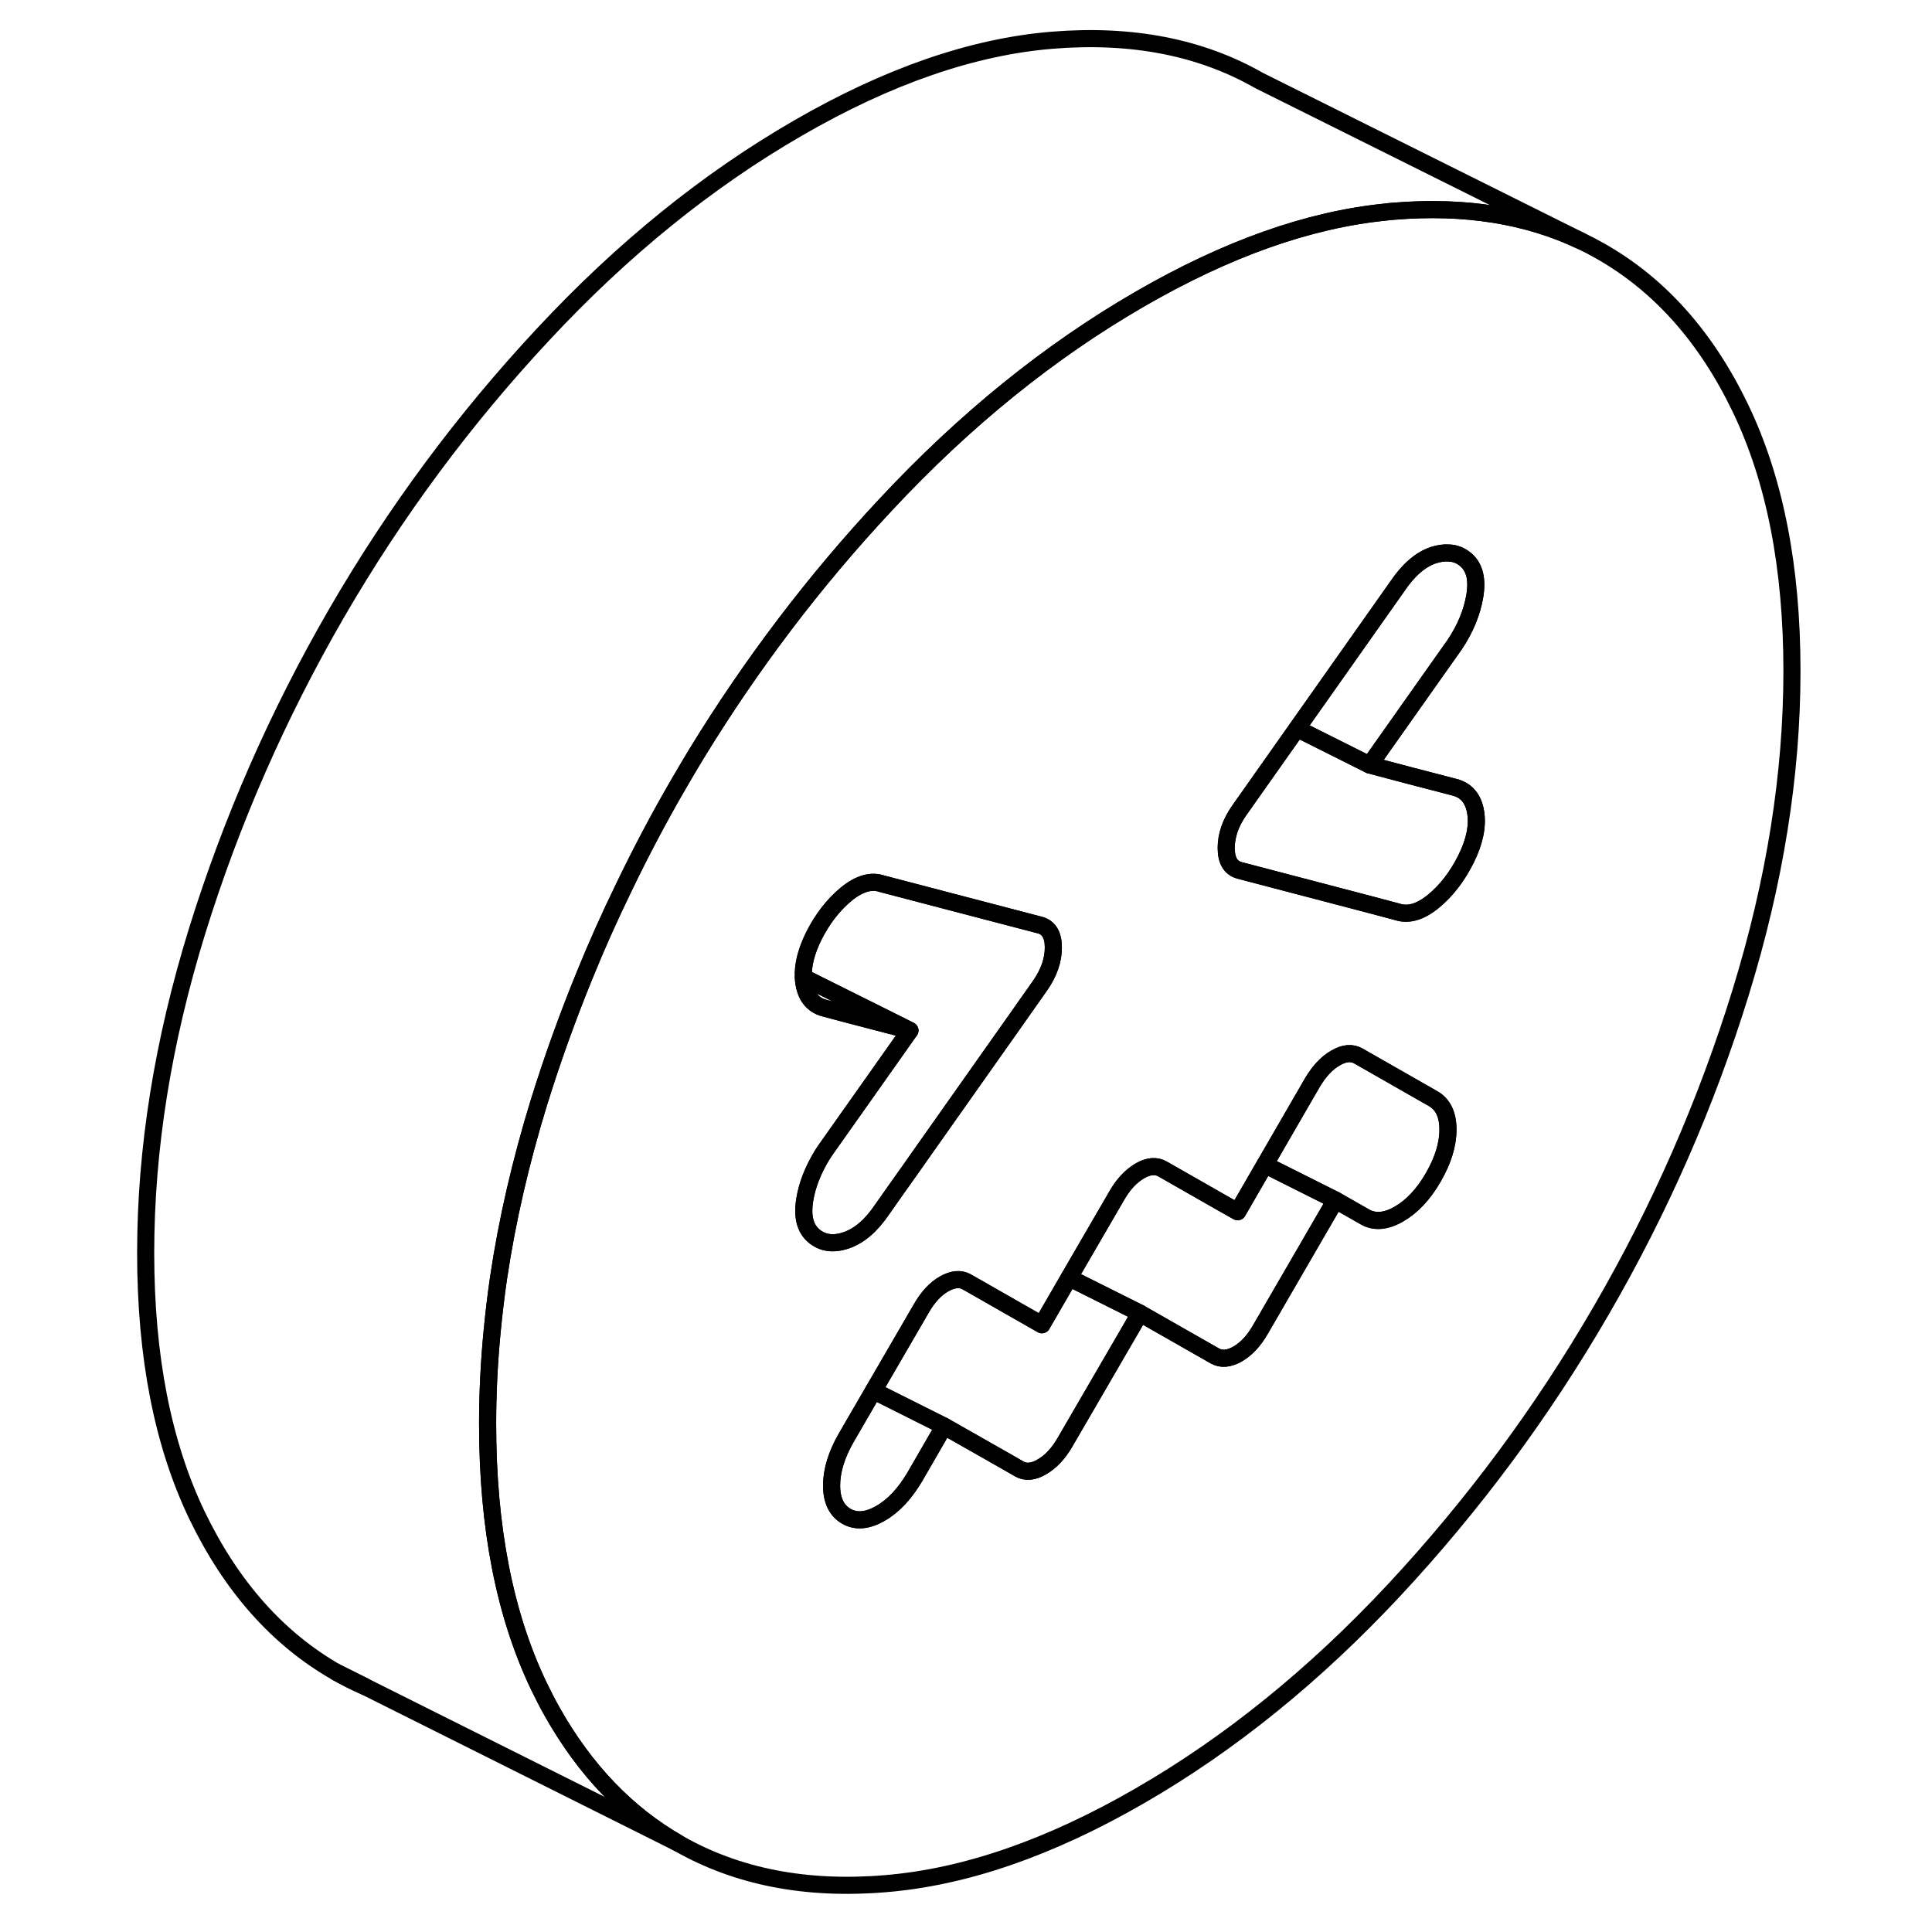 <svg width="48" height="48" viewBox="0 0 101 113" fill="none" xmlns="http://www.w3.org/2000/svg" stroke-width="1px"
     stroke-linecap="round" stroke-linejoin="round">
    <path d="M13.68 97.813C14.22 98.123 14.77 98.403 15.34 98.643L13.68 97.813Z" stroke="currentColor" stroke-linejoin="round"/>
    <path d="M95.809 23.903C93.809 19.733 91.09 16.673 87.65 14.713C87.269 14.493 86.889 14.293 86.49 14.103C83.32 12.593 79.669 12.013 75.54 12.353C75.37 12.363 75.21 12.383 75.04 12.403C70.54 12.853 65.749 14.553 60.669 17.493C55.389 20.543 50.429 24.553 45.789 29.533C41.62 33.993 37.94 38.853 34.739 44.083C34.38 44.673 34.029 45.273 33.679 45.873C32.529 47.853 31.47 49.863 30.489 51.903C29.66 53.603 28.89 55.323 28.18 57.073C27.189 59.503 26.299 61.973 25.52 64.483C24.45 67.963 23.66 71.383 23.16 74.743C23.009 75.773 22.89 76.793 22.79 77.813C22.61 79.653 22.52 81.483 22.52 83.283C22.52 89.343 23.52 94.453 25.52 98.623C25.77 99.143 26.029 99.643 26.299 100.123C28.22 103.533 30.68 106.093 33.679 107.813C37.109 109.773 41.15 110.563 45.789 110.173C50.429 109.793 55.389 108.083 60.669 105.033C65.939 101.993 70.9 97.973 75.54 93.003C80.18 88.023 84.219 82.573 87.65 76.653C91.09 70.733 93.809 64.523 95.809 58.043C97.809 51.563 98.809 45.293 98.809 39.243C98.809 33.193 97.809 28.073 95.809 23.903ZM41.069 70.173C41.209 69.303 41.55 68.453 42.059 67.603C42.08 67.573 42.099 67.543 42.109 67.523C42.16 67.443 42.209 67.373 42.26 67.293L47.219 60.273L46.8 60.163L43.73 59.363L42.26 58.973C41.809 58.863 41.489 58.623 41.27 58.253C41.15 58.043 41.069 57.793 41.02 57.503C40.999 57.383 40.989 57.283 40.989 57.163C40.95 56.443 41.16 55.643 41.59 54.763C42.099 53.743 42.739 52.923 43.499 52.293C44.26 51.673 44.959 51.473 45.599 51.693L50.91 53.083L54.849 54.113C55.359 54.263 55.609 54.703 55.609 55.423C55.609 56.143 55.359 56.883 54.849 57.623L52.8 60.533L52.77 60.573L47.83 67.573L47.099 68.613C47.099 68.613 47.099 68.623 47.09 68.623L46.359 69.653L45.599 70.733C44.959 71.683 44.26 72.283 43.499 72.543C42.739 72.803 42.099 72.713 41.59 72.273C41.09 71.843 40.91 71.143 41.069 70.173ZM77.829 68.863C77.26 69.853 76.59 70.563 75.829 71.003C75.07 71.443 74.4 71.503 73.829 71.173L72.109 70.193L67.719 77.763C67.34 78.423 66.9 78.893 66.389 79.193C65.879 79.483 65.43 79.523 65.049 79.303L60.77 76.863L60.669 76.803L60.26 77.523L56.279 84.373C55.9 85.023 55.45 85.503 54.94 85.793C54.44 86.093 53.989 86.133 53.609 85.913L53.02 85.573L49.219 83.413L47.51 86.373C46.929 87.353 46.27 88.073 45.499 88.513C44.739 88.953 44.069 89.013 43.499 88.683C42.929 88.353 42.639 87.753 42.639 86.883C42.639 86.013 42.929 85.073 43.499 84.083L45.09 81.343L47.889 76.523C48.27 75.863 48.709 75.383 49.219 75.093C49.73 74.803 50.179 74.763 50.559 74.983L54.94 77.483L56.529 74.733L59.33 69.913C59.709 69.253 60.16 68.783 60.669 68.483C61.169 68.193 61.62 68.153 61.999 68.373L65.4 70.313L66.389 70.873L67.98 68.123L70.769 63.303C71.159 62.653 71.6 62.173 72.109 61.883C72.62 61.583 73.059 61.543 73.45 61.763L77.829 64.263C78.4 64.593 78.689 65.193 78.689 66.073C78.689 66.953 78.4 67.873 77.829 68.863ZM79.74 50.253C79.23 51.273 78.59 52.103 77.829 52.723C77.07 53.343 76.37 53.543 75.73 53.333L74.15 52.913L66.48 50.903C65.969 50.753 65.719 50.323 65.719 49.593C65.719 48.863 65.969 48.133 66.48 47.403L69.859 42.613L75.73 34.293C76.37 33.343 77.07 32.733 77.829 32.473C78.15 32.373 78.439 32.323 78.719 32.343C79.1 32.353 79.439 32.483 79.74 32.743C80.249 33.183 80.419 33.883 80.26 34.853C80.1 35.813 79.71 36.773 79.07 37.723L77.909 39.363L74.109 44.743L76.57 45.393L79.07 46.043C79.769 46.223 80.18 46.713 80.309 47.513C80.439 48.313 80.249 49.233 79.74 50.253Z" stroke="currentColor" stroke-linejoin="round"/>
    <path d="M78.689 66.073C78.689 66.943 78.4 67.873 77.829 68.863C77.26 69.853 76.59 70.563 75.829 71.003C75.07 71.443 74.4 71.503 73.829 71.173L72.109 70.193L67.98 68.123L70.769 63.303C71.159 62.653 71.6 62.173 72.109 61.883C72.62 61.583 73.059 61.543 73.45 61.763L77.829 64.263C78.4 64.593 78.689 65.193 78.689 66.073Z" stroke="currentColor" stroke-linejoin="round"/>
    <path d="M49.22 83.413L47.51 86.373C46.93 87.353 46.27 88.073 45.5 88.513C44.74 88.953 44.07 89.013 43.5 88.683C42.93 88.353 42.64 87.753 42.64 86.883C42.64 86.013 42.93 85.073 43.5 84.083L45.09 81.343L49.22 83.413Z" stroke="currentColor" stroke-linejoin="round"/>
    <path d="M60.67 76.803L60.26 77.523L56.28 84.373C55.9 85.023 55.45 85.503 54.94 85.793C54.44 86.093 53.99 86.133 53.61 85.913L53.02 85.573L49.22 83.413L45.09 81.343L47.89 76.523C48.27 75.863 48.71 75.383 49.22 75.093C49.73 74.803 50.18 74.763 50.56 74.983L54.94 77.483L56.53 74.733L60.67 76.803Z" stroke="currentColor" stroke-linejoin="round"/>
    <path d="M72.109 70.193L67.719 77.763C67.339 78.423 66.899 78.893 66.389 79.193C65.879 79.483 65.429 79.523 65.049 79.303L60.769 76.863L60.669 76.803L56.529 74.733L59.329 69.913C59.709 69.253 60.159 68.783 60.669 68.483C61.169 68.193 61.619 68.153 61.999 68.373L65.399 70.313L66.389 70.873L67.979 68.123L72.109 70.193Z" stroke="currentColor" stroke-linejoin="round"/>
    <path d="M47.219 60.273L46.799 60.163L43.729 59.363L42.259 58.973C41.809 58.863 41.489 58.623 41.269 58.253C41.149 58.043 41.069 57.793 41.019 57.503C40.999 57.383 40.989 57.283 40.989 57.163L46.849 60.083L47.219 60.273Z" stroke="currentColor" stroke-linejoin="round"/>
    <path d="M55.609 55.423C55.609 56.153 55.359 56.883 54.849 57.623L52.799 60.533L52.769 60.573L47.829 67.573L47.099 68.613C47.099 68.613 47.099 68.623 47.089 68.623L46.359 69.653L45.599 70.733C44.959 71.683 44.259 72.283 43.499 72.543C42.739 72.803 42.099 72.713 41.589 72.273C41.089 71.843 40.909 71.143 41.069 70.173C41.209 69.303 41.549 68.453 42.059 67.603C42.079 67.573 42.099 67.543 42.109 67.523C42.159 67.443 42.209 67.373 42.259 67.293L47.219 60.273L46.849 60.083L40.989 57.163C40.949 56.443 41.159 55.643 41.589 54.763C42.099 53.743 42.739 52.923 43.499 52.293C44.259 51.673 44.959 51.473 45.599 51.693L50.909 53.083L54.849 54.113C55.359 54.263 55.609 54.703 55.609 55.423Z" stroke="currentColor" stroke-linejoin="round"/>
    <path d="M79.74 50.253C79.23 51.273 78.59 52.103 77.83 52.723C77.07 53.343 76.37 53.543 75.73 53.333L74.15 52.913L66.48 50.903C65.97 50.753 65.72 50.323 65.72 49.593C65.72 48.863 65.97 48.133 66.48 47.403L69.86 42.613L74.11 44.743L76.57 45.393L79.07 46.043C79.77 46.223 80.18 46.713 80.31 47.513C80.44 48.313 80.25 49.233 79.74 50.253Z" stroke="currentColor" stroke-linejoin="round"/>
    <path d="M80.259 34.853C80.099 35.813 79.709 36.773 79.069 37.723L77.909 39.363L74.109 44.743L69.859 42.613L75.729 34.293C76.369 33.343 77.069 32.733 77.829 32.473C78.149 32.373 78.439 32.323 78.719 32.343C79.099 32.353 79.439 32.483 79.739 32.743C80.249 33.183 80.419 33.883 80.259 34.853Z" stroke="currentColor" stroke-linejoin="round"/>
    <path d="M86.49 14.103C83.32 12.593 79.669 12.013 75.54 12.353C75.37 12.363 75.21 12.383 75.04 12.403C70.54 12.853 65.749 14.553 60.669 17.493C55.389 20.543 50.429 24.553 45.789 29.533C41.62 33.993 37.94 38.853 34.739 44.083C34.38 44.673 34.029 45.273 33.679 45.873C32.529 47.853 31.47 49.863 30.489 51.903C29.66 53.603 28.89 55.323 28.18 57.073C27.189 59.503 26.299 61.973 25.52 64.483C24.45 67.963 23.66 71.383 23.16 74.743C23.009 75.773 22.89 76.793 22.79 77.813C22.61 79.653 22.52 81.483 22.52 83.283C22.52 89.343 23.52 94.453 25.52 98.623C25.77 99.143 26.029 99.643 26.299 100.123C28.22 103.533 30.68 106.093 33.679 107.813L15.339 98.643L13.68 97.813C10.249 95.853 7.53 92.793 5.52 88.623C3.52 84.453 2.52 79.343 2.52 73.283C2.52 67.223 3.52 60.963 5.52 54.483C7.53 48.003 10.249 41.803 13.68 35.873C17.11 29.953 21.149 24.503 25.79 19.533C30.43 14.553 35.389 10.543 40.669 7.493C45.94 4.443 50.9 2.733 55.539 2.353C60.179 1.973 64.219 2.753 67.65 4.713L86.49 14.103Z" stroke="currentColor" stroke-linejoin="round"/>
</svg>